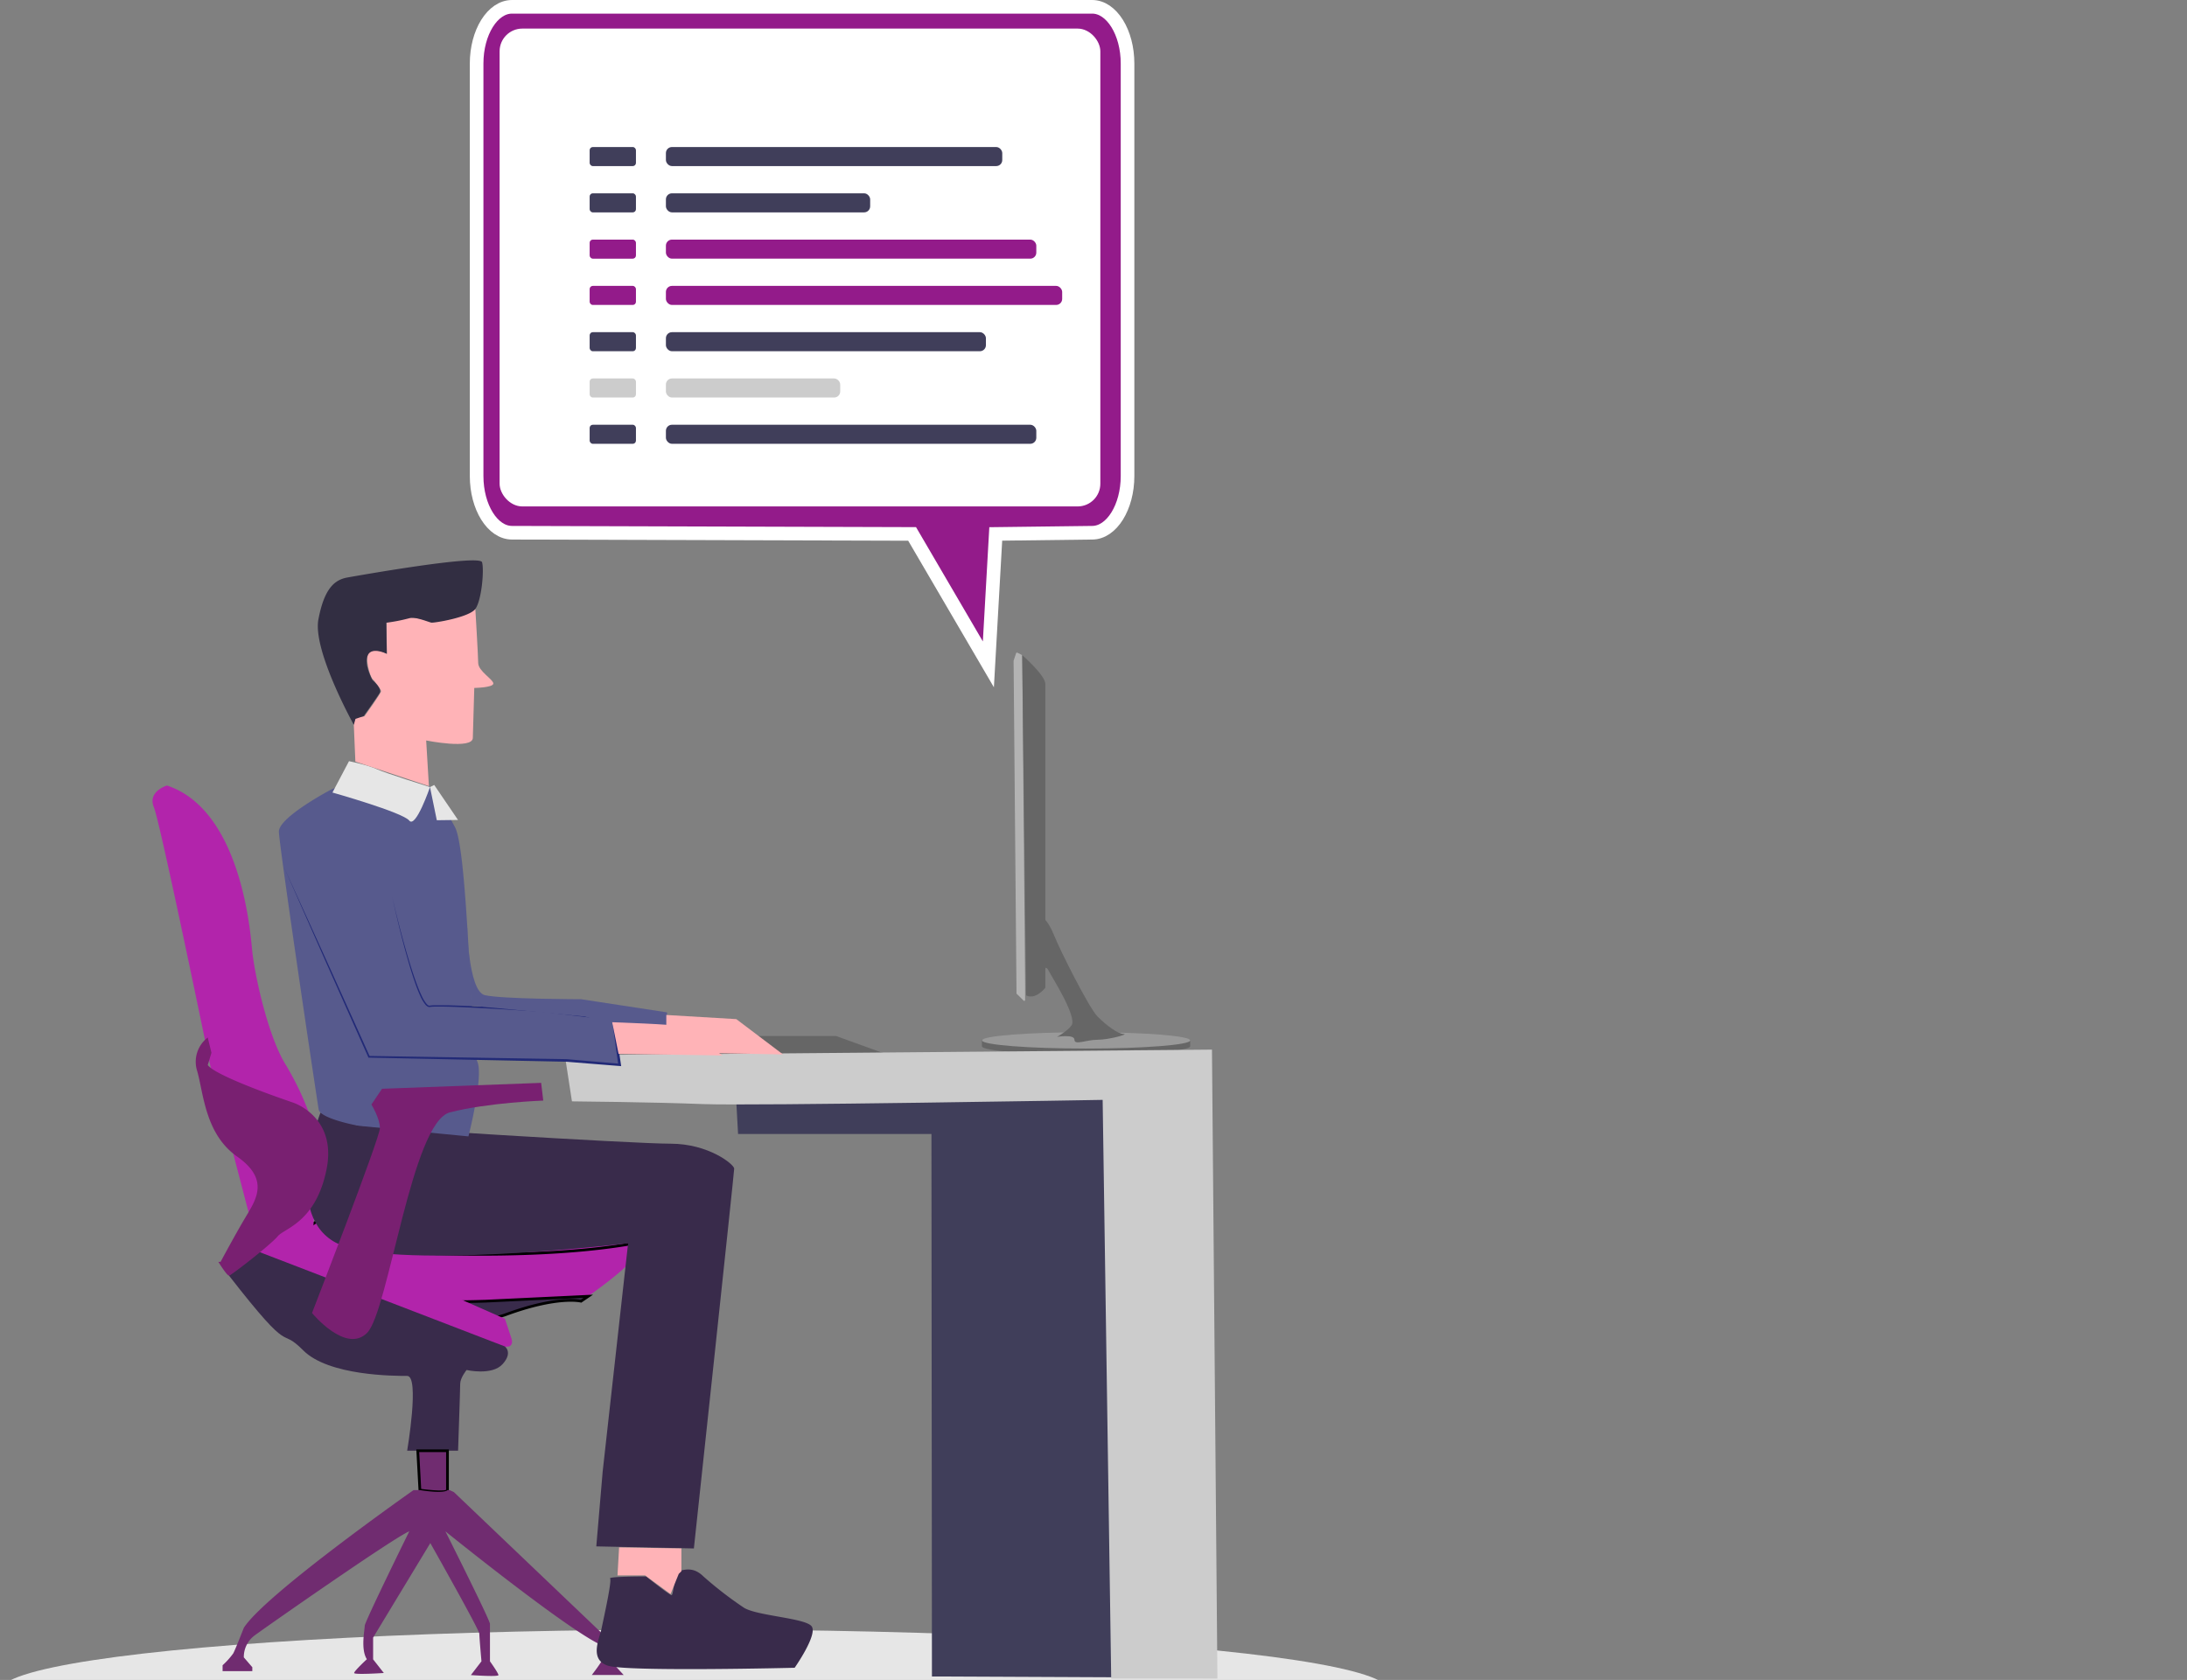 <svg xmlns="http://www.w3.org/2000/svg" viewBox="0 0 803 617"><rect x="0" y="0" width="803" height="617" fill="#808080" stroke="none"/><defs><style>.cls-1{fill:#666;}.cls-2{fill:#999;}.cls-3,.cls-6{fill:#931b8a;}.cls-3,.cls-4{stroke:#fff;}.cls-10,.cls-12,.cls-14,.cls-3,.cls-4{stroke-miterlimit:10;}.cls-3{stroke-width:5px;}.cls-4{fill:#fff;}.cls-5{fill:#403e5a;}.cls-7{fill:#ccc;}.cls-8{fill:#b3b3b3;}.cls-9{fill:#e6e6e6;}.cls-10{fill:none;}.cls-10,.cls-12,.cls-14{stroke:#000;}.cls-11{fill:#b224ab;}.cls-12,.cls-13{fill:#392b4b;}.cls-14,.cls-15{fill:#702c70;}.cls-16{fill:#ffb3b7;}.cls-17{fill:#575a8d;}.cls-18{fill:#222a77;}.cls-19{fill:#322e42;}.cls-20{fill:#792071;}</style></defs><title>Registro</title><g id="Capa_1" data-name="Capa 1"><path class="cls-1" d="M440,384.79c0,1.66-17.12,3-38.24,3s-38.23-1.34-38.23-3v-2.45H440Z" transform="translate(-3 -0.5)"/><ellipse class="cls-2" cx="398.8" cy="382.11" rx="38.24" ry="3"/><path class="cls-3" d="M191,3H404c7.16,0,13,9.38,13,20.84V175.32c0,11.46-5.85,20.84-13,20.84l-35.39.44-2.71,47.9-28-47.9L191,196.16c-7.16,0-13-9.38-13-20.84V23.84C178,12.38,183.85,3,191,3Z" transform="translate(-3 -0.5)"/><path class="cls-1" d="M396.45,377.07c-1.32,2-5.31,4.24-5.31,4.24s6.37-1.06,6.37,1.07,4.25,0,8.5,0,11.68-2.13,9.56-2.13-6.37-3.18-9.56-6.37-13.81-24.43-15.93-29.74-4.08-6.55-4.08-6.55l-.17,19.47s1.06-2.3,2.12-.18S398.57,373.88,396.45,377.07Z" transform="translate(-3 -0.5)"/></g><g id="Registro"><rect class="cls-4" x="183.94" y="11" width="219.57" height="174.5" rx="7.84" ry="7.84"/><rect class="cls-5" x="216.5" y="54" width="17" height="7" rx="1.16" ry="1.16"/><rect class="cls-5" x="244.5" y="54" width="123.5" height="7" rx="2.22" ry="2.22"/><rect class="cls-5" x="216.5" y="71" width="17" height="7" rx="1.16" ry="1.16"/><rect class="cls-5" x="244.5" y="71" width="75" height="7" rx="2.22" ry="2.22"/><rect class="cls-6" x="216.5" y="88" width="17" height="7" rx="1.16" ry="1.16"/><rect class="cls-6" x="244.5" y="88" width="136" height="7" rx="2.22" ry="2.22"/><rect class="cls-6" x="216.5" y="105" width="17" height="7" rx="1.16" ry="1.16"/><rect class="cls-6" x="244.5" y="105" width="145.5" height="7" rx="2.22" ry="2.22"/><rect class="cls-5" x="216.5" y="122" width="17" height="7" rx="1.16" ry="1.16"/><rect class="cls-5" x="244.5" y="122" width="117.5" height="7" rx="2.22" ry="2.22"/><rect class="cls-7" x="216.5" y="139" width="17" height="7" rx="1.16" ry="1.16"/><rect class="cls-7" x="244.5" y="139" width="64" height="7" rx="2.22" ry="2.22"/><rect class="cls-5" x="216.5" y="156" width="17" height="7" rx="1.16" ry="1.16"/><rect class="cls-5" x="244.5" y="156" width="136" height="7" rx="2.22" ry="2.22"/></g><g id="Computadora"><path class="cls-8" d="M377.27,366.44l1.55,1.55a.33.33,0,0,0,.57-.24v-5.56l-1.06-120.87a.33.33,0,0,0-.18-.3l-1.6-.8a.34.34,0,0,0-.47.2l-.92,2.76a.43.43,0,0,0,0,.11l1.07,122a.34.34,0,0,0,.09.24Z" transform="translate(-3 -0.5)"/><path class="cls-1" d="M378.33,241.11s8.5,7.43,8.5,10.62V363.26s-3.54,4.6-7.08,2.83Z" transform="translate(-3 -0.5)"/><ellipse class="cls-9" cx="255" cy="621" rx="255" ry="22.5"/></g><g id="Mesa"><path class="cls-10" d="M395.51,382.14" transform="translate(-3 -0.5)"/><polygon class="cls-1" points="325.65 387.26 264.12 387.26 245.43 380.5 306.96 380.5 325.65 387.26"/><polygon class="cls-5" points="270 398.5 444.57 397.34 446.29 616.2 342.18 615.73 342 416.5 271 416.5 270 398.5"/><path class="cls-7" d="M210.75,390.38v-2.31L448,386l2,231H411l-3.14-212.54S278.74,406.72,261,406s-48-1-48-1l-2.25-14.62" transform="translate(-3 -0.5)"/></g><g id="Silla"><path class="cls-11" d="M116.28,472.25S121,487.43,165.35,486c0,0,17.14-.73,19.48,2.16s2.72.37,4.28,4-4.67-6.51-.78-8.67,21.81-6.51,28-5.06c0,0,14.8-10.12,18.7-15.18s3.11-6.51,3.89-7.23,1.56-7.95,0-8.67-8.57-7.95-24.15-7.23-35.05,2.17-41.28,5.06-3.89.72-17.91.72-21-1.44-28.05,0-13.24,5.79-13.24,8.68a7.78,7.78,0,0,1-2.33,5.06S112,471.17,116.28,472.25Z" transform="translate(-3 -0.5)"/><path class="cls-12" d="M112.77,465.39s2.34,15.17,68.55,13L219,476.59l-2.66,1.81s-8.57-2.17-28,5.06c0,0-8.31,2.65-10.77,2.77s-6.24-.49-13.7-.18a127.53,127.53,0,0,1-15.38-.49s-24,.79-32.59-13.67C115.89,471.89,114.33,471.17,112.77,465.39Z" transform="translate(-3 -0.5)"/><path class="cls-10" d="M113.42,457.8s75.69,8.31,124.76-1.09c0,0,3.12-2.16.78-9.39,0,0-9.35-7.95-21.81-7.23l-21,1.21s-17.92,1.68-22.59,3.85-5.19,1.69-10.38.84l-29.6-.84s-16.88,1.45-19.22,9.4A3.57,3.57,0,0,1,113.42,457.8Z" transform="translate(-3 -0.5)"/><path class="cls-11" d="M64.29,289s-7.2,2.16-4.8,7.95,20.82,95.4,20.82,95.4l16.81,64.32s-.8,24.58,28.83,35.42c0,0,4.8,2.17,5.6,2.17s56.85,1.44,58.45.72.8-2.89.8-2.89l-2.4-7.23-70.46-31.08.8-15.9L116.34,409a104.71,104.71,0,0,0-8.81-18.07c-6.41-10.84-11.21-33.24-12-41.92S90.72,297.71,64.29,289Z" transform="translate(-3 -0.5)"/><path class="cls-10" d="M179,504.42" transform="translate(-3 -0.5)"/><path class="cls-13" d="M188.33,495s3.12,2.17-.78,6.5-13.24,2.17-13.24,2.17-2.34,2.89-2.34,5.06-.78,24.58-.78,24.58H152.5s4.67-27.47,0-27.47-28.82,0-38.17-9.39-3.11,3.61-27.26-27.47l11.1-8.67Z" transform="translate(-3 -0.5)"/><path class="cls-14" d="M156.39,533.33l.78,14.45s10.13,1.45,10.13,0V533.33Z" transform="translate(-3 -0.5)"/><path class="cls-15" d="M92.52,609.21a9.86,9.86,0,0,1,3.9-8c3.89-2.89,51.41-36.13,56.86-38.3,0,0-16.36,33.24-16.36,34.69s-1.56,8.67.78,12.29c0,0-4.67,4.33-4.67,5.06s10.9,0,10.9,0L140,609.94v-8l21-34.7S179,599.1,179,600.54s.78,10.12.78,10.12l-3.89,5.06s10.12.72,10.12,0-3.11-5.06-3.11-5.06V596.93c0-1.45-16.36-34-16.36-34s42.06,34,56.08,41.2c0,0,1.56,5.05,1.56,5.78s-3.89,5.78-3.89,5.78H232l-4.67-5.06L225.72,602,169.64,548.5l-1.56-.72h-.78s-.78,1.45-10.13,0h-2.33s-54.53,38.31-62.32,50.59c0,0-3.11,8-3.89,9.4a28.52,28.52,0,0,1-3.9,4.34v2.16H95.64v-1.44Z" transform="translate(-3 -0.5)"/></g><g id="Hombre"><path class="cls-13" d="M120.68,409.11s-14,35.83,4.67,47.26,108.27.76,108.27.76L224.28,541l-2.34,27.45,35.83.76s14.8-138,14.8-139.51-9.35-9.15-23.37-9.15-112.16-6.1-115.28-6.86S120.68,409.11,120.68,409.11Z" transform="translate(-3 -0.5)"/><path class="cls-13" d="M240.25,579.49c-.78,0-14,0-13.25.76s-2.33,14.49-3.11,18.3-4.68,11.43,2.33,13.72,68.55.76,68.55.76,8.57-12.19,6.23-15.24-20.25-3.82-24.92-6.86a138.49,138.49,0,0,1-14.8-11.44c-2.34-2.29-4.68-3-7.79-2.29s-3.12,9.15-3.9,9.15S240.25,579.49,240.25,579.49Z" transform="translate(-3 -0.5)"/><polygon class="cls-16" points="227.31 568.32 226.73 578.61 236.86 578.61 246.2 585.47 249.22 578.04 250.19 577.08 250.19 568.7 227.31 568.32"/><path class="cls-17" d="M124.67,290.44s-19.34,10.16-19.27,15.5c.07,4.6,11.46,81.81,14.6,102.06.47,3,12,5.57,15,6l40,3.87s5.66-22.19,3.25-27.49-3.38-77-8.18-86.05a108.84,108.84,0,0,0-9.56-15.12,3.06,3.06,0,0,1-3.89.05c-2.36-1.5-21.85-2.77-21.85-2.77Z" transform="translate(-3 -0.5)"/><path class="cls-9" d="M131.14,280.06l-6.07,11.52s25.81,7.28,28.19,10.3,7.62-12.3,7.62-12.3-16.43-5.12-19.57-6.6S131.14,280.06,131.14,280.06Z" transform="translate(-3 -0.5)"/><polygon class="cls-9" points="159.43 288.3 168.17 301.15 160.38 301.25 157.88 289.08 159.43 288.3"/><path class="cls-17" d="M107.5,319.5l31,69.11L210.94,390l19.57,1.62-2.34-16.77-25.27-3.05s-37.43-2.56-42.09-1.73S147,329.79,147,329.79" transform="translate(-3 -0.5)"/><path class="cls-18" d="M107.5,319.5,123.21,354l15.57,34.52-.3-.2,46.06.75,23,.37,2.88.05c1,0,1.92.14,2.87.21l5.74.49,11.49,1-.49.51-2.3-16.77.36.35-13.74-1.68-6.87-.85c-2.3-.26-4.56-.62-6.87-.72-9.21-.62-18.42-1.2-27.64-1.6-2.31-.09-4.61-.18-6.91-.22-1.16,0-2.31,0-3.45,0a13.6,13.6,0,0,0-1.7.12,1.35,1.35,0,0,1-1-.21,3.28,3.28,0,0,1-.7-.63,13.9,13.9,0,0,1-1.81-3c-.49-1.05-.93-2.13-1.34-3.21-.81-2.17-1.53-4.37-2.21-6.57-2.69-8.85-4.86-17.83-6.86-26.84,2.12,9,4.41,17.94,7.21,26.73.7,2.19,1.45,4.37,2.29,6.51.42,1.07.87,2.13,1.36,3.17a13.57,13.57,0,0,0,1.75,2.89c.36.4.79.78,1.23.66a13.27,13.27,0,0,1,1.76-.13c1.16,0,2.32,0,3.47,0,2.32,0,4.62.11,6.93.19,9.23.36,18.45.9,27.67,1.47,2.3.1,4.61.45,6.9.7l6.87.81,13.76,1.63.32,0,0,.32L231,391.51l.08.56-.57-.05L219,391.1l-5.73-.46c-1-.07-1.91-.19-2.87-.2l-2.88-.06-23-.48-46-.95h-.22l-.09-.19-15.4-34.59Z" transform="translate(-3 -0.5)"/><path class="cls-17" d="M174.41,339s.35,25.54,6.6,27,35.35,1.49,35.35,1.49l31.55,4.83L247.65,387,236,385.47l-7.79-8.38-10.44-3.24-41.73-4Z" transform="translate(-3 -0.5)"/><path class="cls-16" d="M132.91,266.7l.57,13.52,27,9-1-16.76s17.19,3.45,17.13-1c0-.76.53-18.3.53-18.3s7-.1,7-1.62-5.52-4.5-5.56-7.55-1.05-19.81-1.05-19.81-11.6,6.25-18.64,4-14,1-14,1l.16,11.43s-3.93-2.23-6.24-.68.12,9.15.91,9.9,3.17,3.77,3.18,4.54-6.11,9.23-6.11,9.23l-3.5.42Z" transform="translate(-3 -0.5)"/><path class="cls-19" d="M132.91,266.7s-15.17-27.25-13-38.72,6-14.56,10.69-15.39S179.18,204,180,207s-.19,14.1-2.49,17.18-15.12,5.15-16.1,5-6.07-2.39-8.2-1.6a63.2,63.2,0,0,1-8.35,1.63l.16,11.43s-5.52-2.78-7,.56,1.75,9.08,1.75,9.08,3.58,3.08,2.67,4.67-5.92,8.58-5.92,8.58l-3,1Z" transform="translate(-3 -0.5)"/><path class="cls-16" d="M227.78,375.94s23.37.77,24.93,1.53,15.58,10.67,15.58,10.67l-38.17-.57Z" transform="translate(-3 -0.5)"/><polyline class="cls-16" points="244.65 372.78 270.35 374.3 287.49 387.26 244.65 386.5"/><path class="cls-20" d="M117.56,482.73S130,497.91,137.82,490s16.35-77.33,30.37-80.95,34.28-4.33,34.28-4.33l-.78-6.51-58.42,2.17-3.9,5.78s3.12,5.06,3.12,8.67S117.56,482.73,117.56,482.73Z" transform="translate(-3 -0.5)"/><path class="cls-20" d="M83.17,463.94s3.12,5.06,3.9,5.06,15.58-11.56,17.91-14.45,14-5.06,17.92-24.58-12.46-24.57-12.46-24.57-28-9.4-31.16-13.73l1.36-4.52-1.36-5.6a11.21,11.21,0,0,0-3.89,12.29c2.33,8,2.85,23.12,14.67,31.43s7.14,15.54,3.24,22.05S84,463.94,84,463.94" transform="translate(-3 -0.5)"/></g></svg>